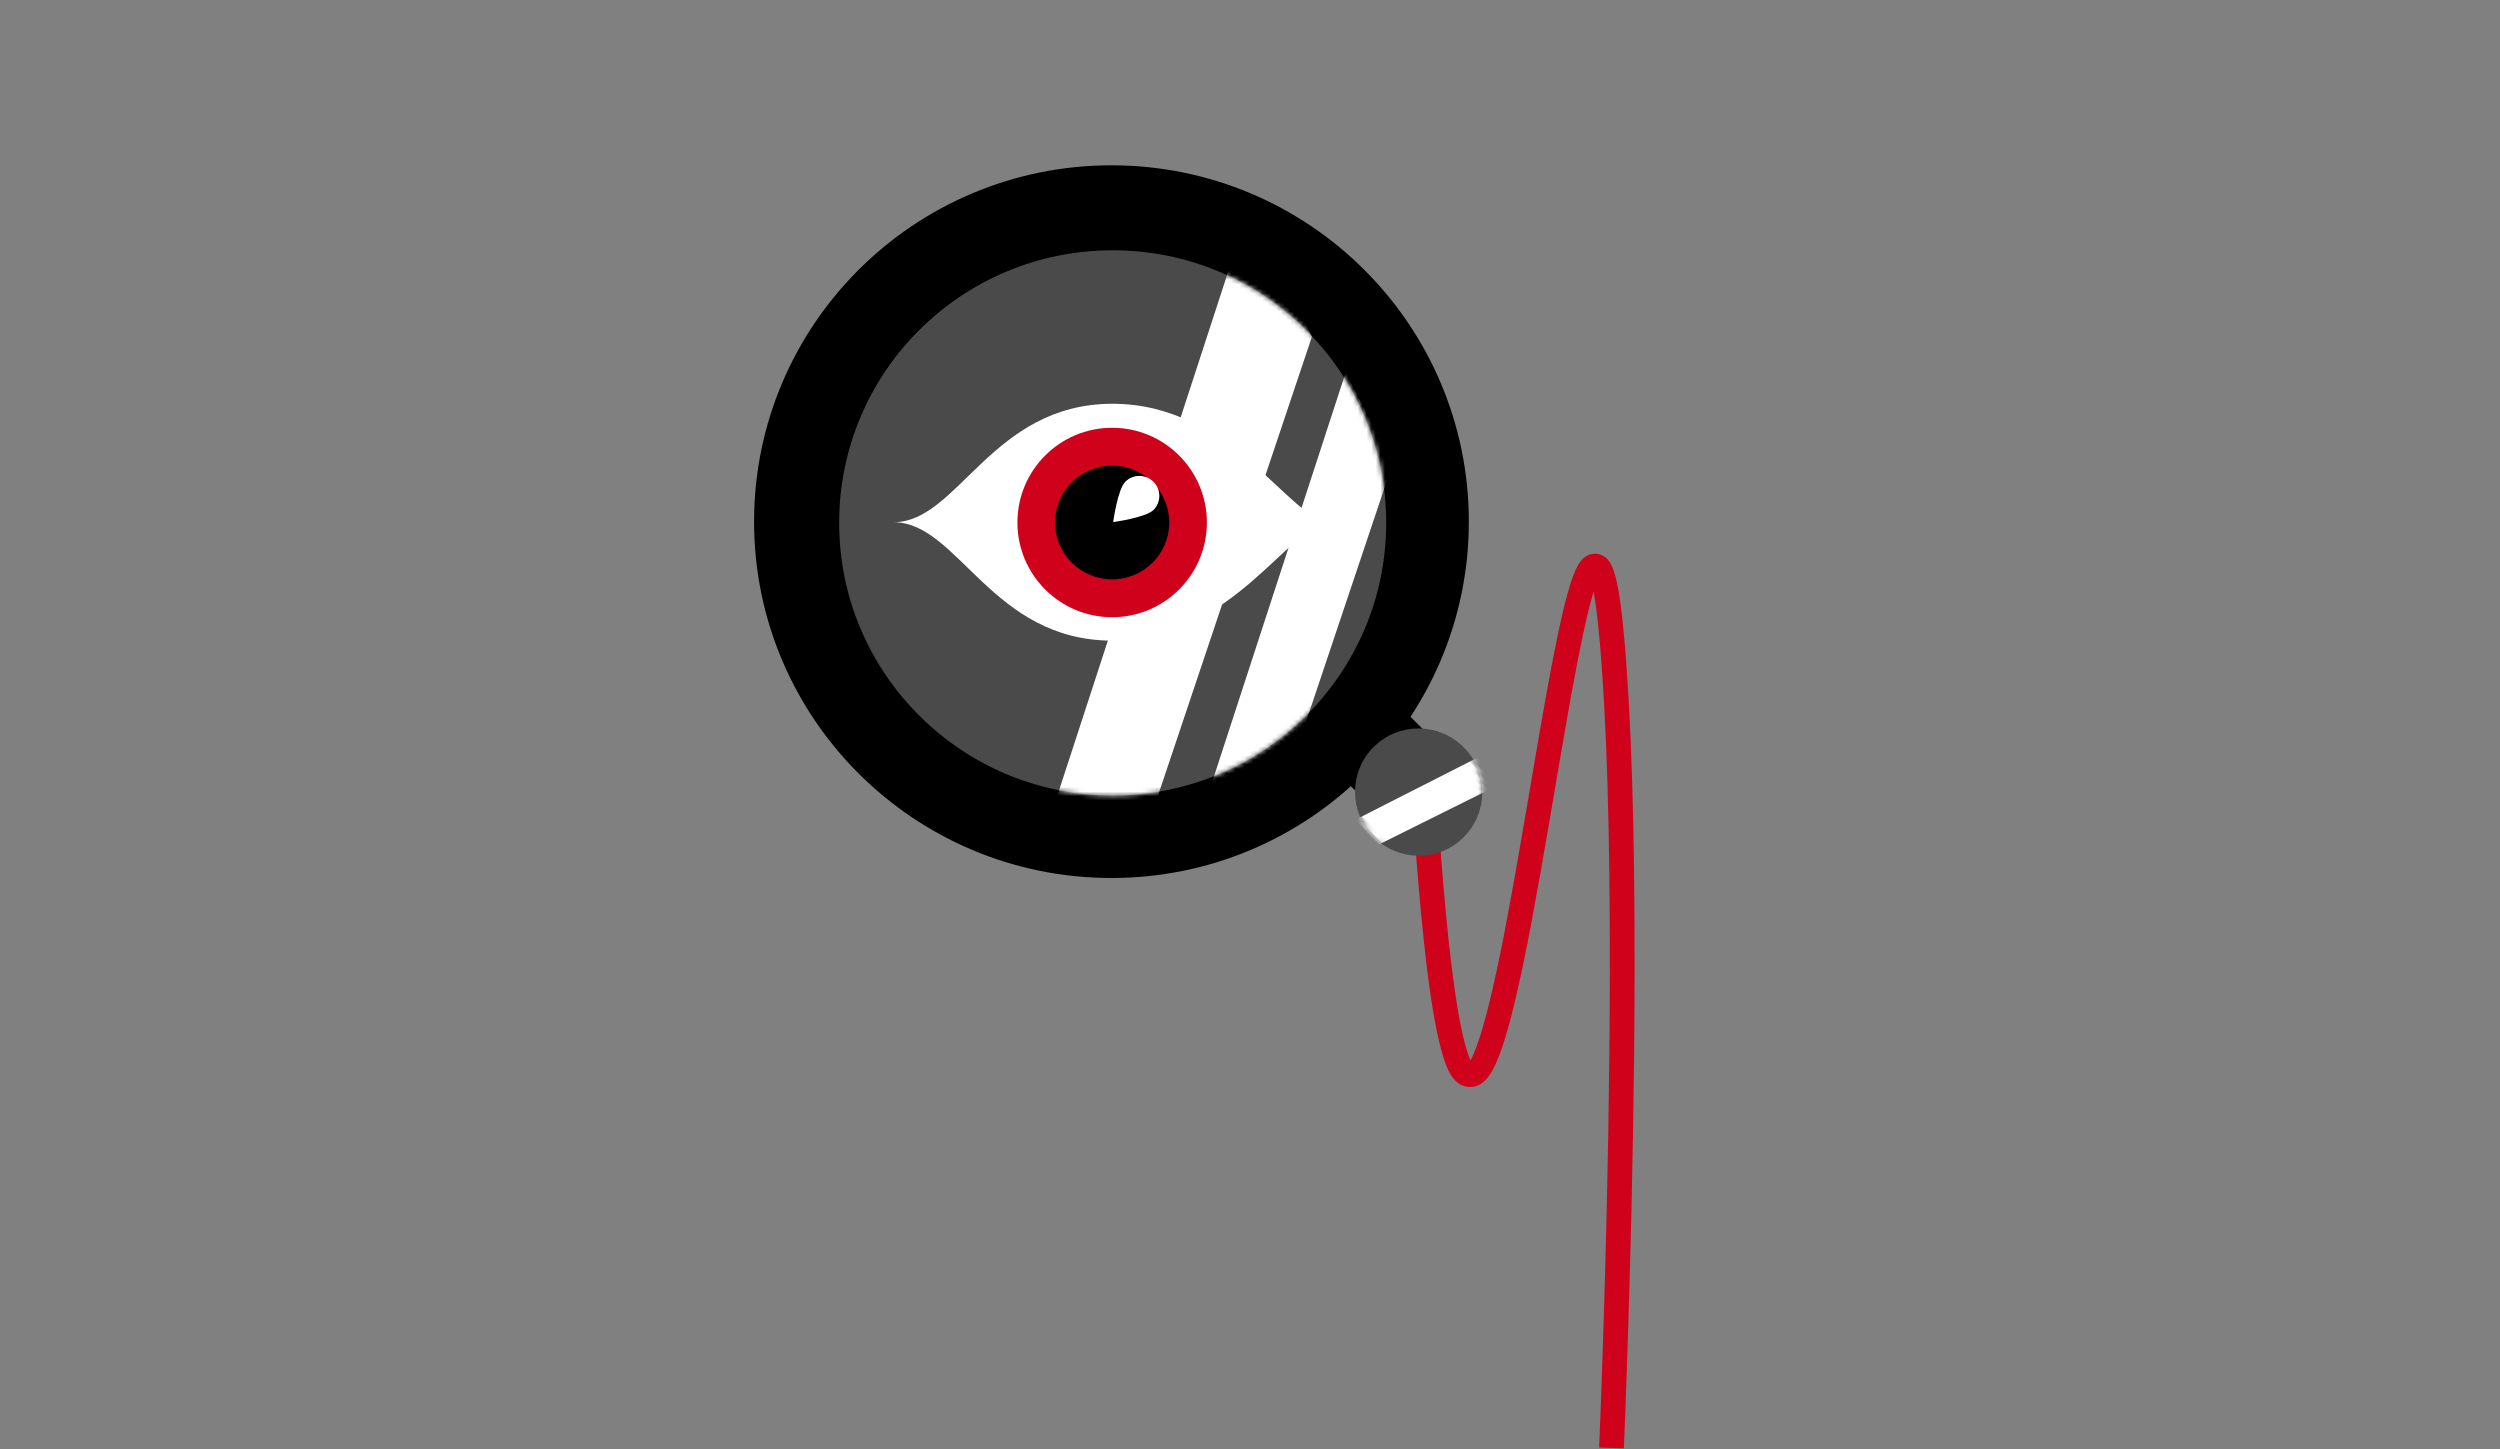 <?xml version="1.0" encoding="UTF-8"?>
<svg width="552px" height="320px" viewBox="0 0 552 320" version="1.1" xmlns="http://www.w3.org/2000/svg" xmlns:xlink="http://www.w3.org/1999/xlink">
    <rect x="0" y="0" width="552" height="320" fill="#808080" stroke="none"/>
    <!-- Generator: Sketch 43.2 (39069) - http://www.bohemiancoding.com/sketch -->
    <title>Artboard</title>
    <desc>Created with Sketch.</desc>
    <defs>
        <ellipse id="path-1" cx="60.391" cy="60.193" rx="60.391" ry="60.193"></ellipse>
        <ellipse id="path-3" cx="14.073" cy="14.027" rx="14.073" ry="14.027"></ellipse>
    </defs>
    <g id="Page-1" stroke="none" stroke-width="1" fill="none" fill-rule="evenodd">
        <g id="Artboard">
            <g id="Group-34" transform="translate(176, 46)">
                <ellipse id="Oval-15" stroke="#000000" stroke-width="19" fill="#D8D8D8" cx="69.409" cy="69.181" rx="69.409" ry="69.181"></ellipse>
                <g id="Rectangle-17" transform="translate(9.291, 9.26)">
                    <mask id="mask-2" fill="white">
                        <use xlink:href="#path-1"></use>
                    </mask>
                    <use id="Mask" fill="#4A4A4A" xlink:href="#path-1"></use>
                    <polygon fill="#FFFFFF" mask="url(#mask-2)" points="90.274 -8.716 104.387 19.066 60.474 149.973 38.53 149.973"></polygon>
                    <polygon id="Rectangle-17-Copy" fill="#FFFFFF" style="mix-blend-mode: soft-light;" mask="url(#mask-2)" points="111.843 26.964 122.149 47.253 90.08 142.853 74.055 142.853"></polygon>
                </g>
                <g id="Group-32" transform="translate(159.5, 175) rotate(-180) translate(-159.5, -175) translate(134, 76)">
                    <path d="M44.63,158.71 L50.089,158.484 C47.682,115.033 44.804,91.286 41.249,83.792 C40.747,82.732 40.199,81.904 39.545,81.283 C38.607,80.393 37.397,79.891 36.022,80.016 C34.806,80.127 33.821,80.688 32.991,81.537 C32.405,82.136 31.874,82.907 31.36,83.862 C29.665,87.005 27.962,92.546 26.113,100.552 C24.017,109.626 21.986,120.533 18.909,138.523 C18.553,140.606 16.866,150.53 16.406,153.215 C15.456,158.754 14.702,163.061 13.99,166.976 C12.235,176.616 10.809,183.421 9.534,187.98 C9.398,188.466 9.265,188.925 9.134,189.354 C8.695,186.983 8.285,183.785 7.908,179.735 C6.225,161.65 5.492,135.949 5.548,104.618 C5.588,82.227 6.026,58.239 6.73,34.184 C6.99,25.334 7.267,17.099 7.545,9.695 C7.642,7.103 7.733,4.802 7.814,2.816 C7.842,2.121 7.867,1.516 7.889,1.003 C7.914,0.408 7.914,0.408 7.915,0.382 L2.454,0.204 C2.441,0.494 2.435,0.65 2.427,0.831 C2.405,1.346 2.38,1.953 2.352,2.65 C2.271,4.64 2.18,6.946 2.083,9.542 C1.805,16.957 1.526,25.203 1.267,34.065 C0.561,58.154 0.123,82.178 0.083,104.61 C0.027,136.06 0.762,161.87 2.461,180.113 C3.397,190.17 4.435,195.136 6.352,196.813 C7.54,197.852 9.288,198.052 10.721,197.226 C11.526,196.762 12.091,196.081 12.614,195.152 C13.355,193.839 14.078,191.838 14.847,189.086 C16.166,184.369 17.612,177.468 19.389,167.709 C20.104,163.777 20.861,159.458 21.812,153.905 C22.273,151.217 23.96,141.293 24.316,139.212 C27.379,121.3 29.4,110.447 31.473,101.474 C33.238,93.829 34.862,88.547 36.315,85.852 C39.472,92.954 42.293,116.524 44.63,158.71 Z" id="Path-7" fill="#D0011B" fill-rule="nonzero"></path>
                    <ellipse id="Oval-16" fill="#D0021B" cx="47.411" cy="141.617" rx="2.869" ry="2.211"></ellipse>
                </g>
                <g id="Group-33" transform="translate(135.01, 127.337) rotate(-315) translate(-135.01, -127.337) translate(116.51, 112.837)">
                    <rect id="Rectangle-16" fill="#000000" x="0" y="3.541" width="18.855" height="20.155"></rect>
                    <g id="Rectangle-17-Copy" transform="translate(7.105, 0)">
                        <mask id="mask-4" fill="white">
                            <use xlink:href="#path-3"></use>
                        </mask>
                        <use id="Mask" fill="#4A4A4A" xlink:href="#path-3"></use>
                        <polygon fill="#FFFFFF" style="mix-blend-mode: soft-light;" mask="url(#mask-4)" points="24.637 -21.245 29.494 -11.685 14.383 33.362 6.832 33.362"></polygon>
                    </g>
                </g>
                <g id="Group-Copy" transform="translate(21.315, 43.034)">
                    <path d="M96.462,26.271 L96.492,26.271 C96.485,26.271 96.478,26.271 96.471,26.271 C96.478,26.271 96.485,26.271 96.492,26.271 L96.462,26.271 C87.597,26.212 74.897,0.061 48.246,0.12 C21.595,0.178 14.274,26.212 0.048,26.271 L2.84217094e-14,26.271 C0.011,26.271 0.023,26.271 0.034,26.271 C0.023,26.271 0.011,26.271 2.84217094e-14,26.271 L0.048,26.271 C14.274,26.33 21.595,52.363 48.246,52.422 C74.897,52.481 87.597,26.33 96.462,26.271 Z" id="Combined-Shape" fill="#FFFFFF"></path>
                    <path d="M48.246,47.246 C59.798,47.246 69.162,37.882 69.162,26.332 C69.162,14.781 59.798,5.418 48.246,5.418 C36.695,5.418 27.33,14.781 27.33,26.332 C27.33,37.882 36.695,47.246 48.246,47.246 Z M48.246,38.735 C41.395,38.735 35.842,33.182 35.842,26.332 C35.842,19.482 41.395,13.929 48.246,13.929 C55.097,13.929 60.65,19.482 60.65,26.332 C60.65,33.182 55.097,38.735 48.246,38.735 Z" id="Oval-Copy-3" fill="#D0011B" fill-rule="nonzero"></path>
                    <ellipse id="Oval-3" fill="#000000" cx="48.246" cy="26.332" rx="12.61" ry="12.56"></ellipse>
                    <path d="M52.925,28.083 C52.925,28.083 57.328,22.307 57.328,19.884 C57.328,17.462 55.357,15.498 52.925,15.498 C50.493,15.498 48.521,17.462 48.521,19.884 C48.521,22.307 52.925,28.083 52.925,28.083 Z" id="Oval-3-Copy" fill="#FFFFFF" transform="translate(52.925, 21.79) rotate(-315) translate(-52.925, -21.79) "></path>
                </g>
            </g>
        </g>
    </g>
</svg>
